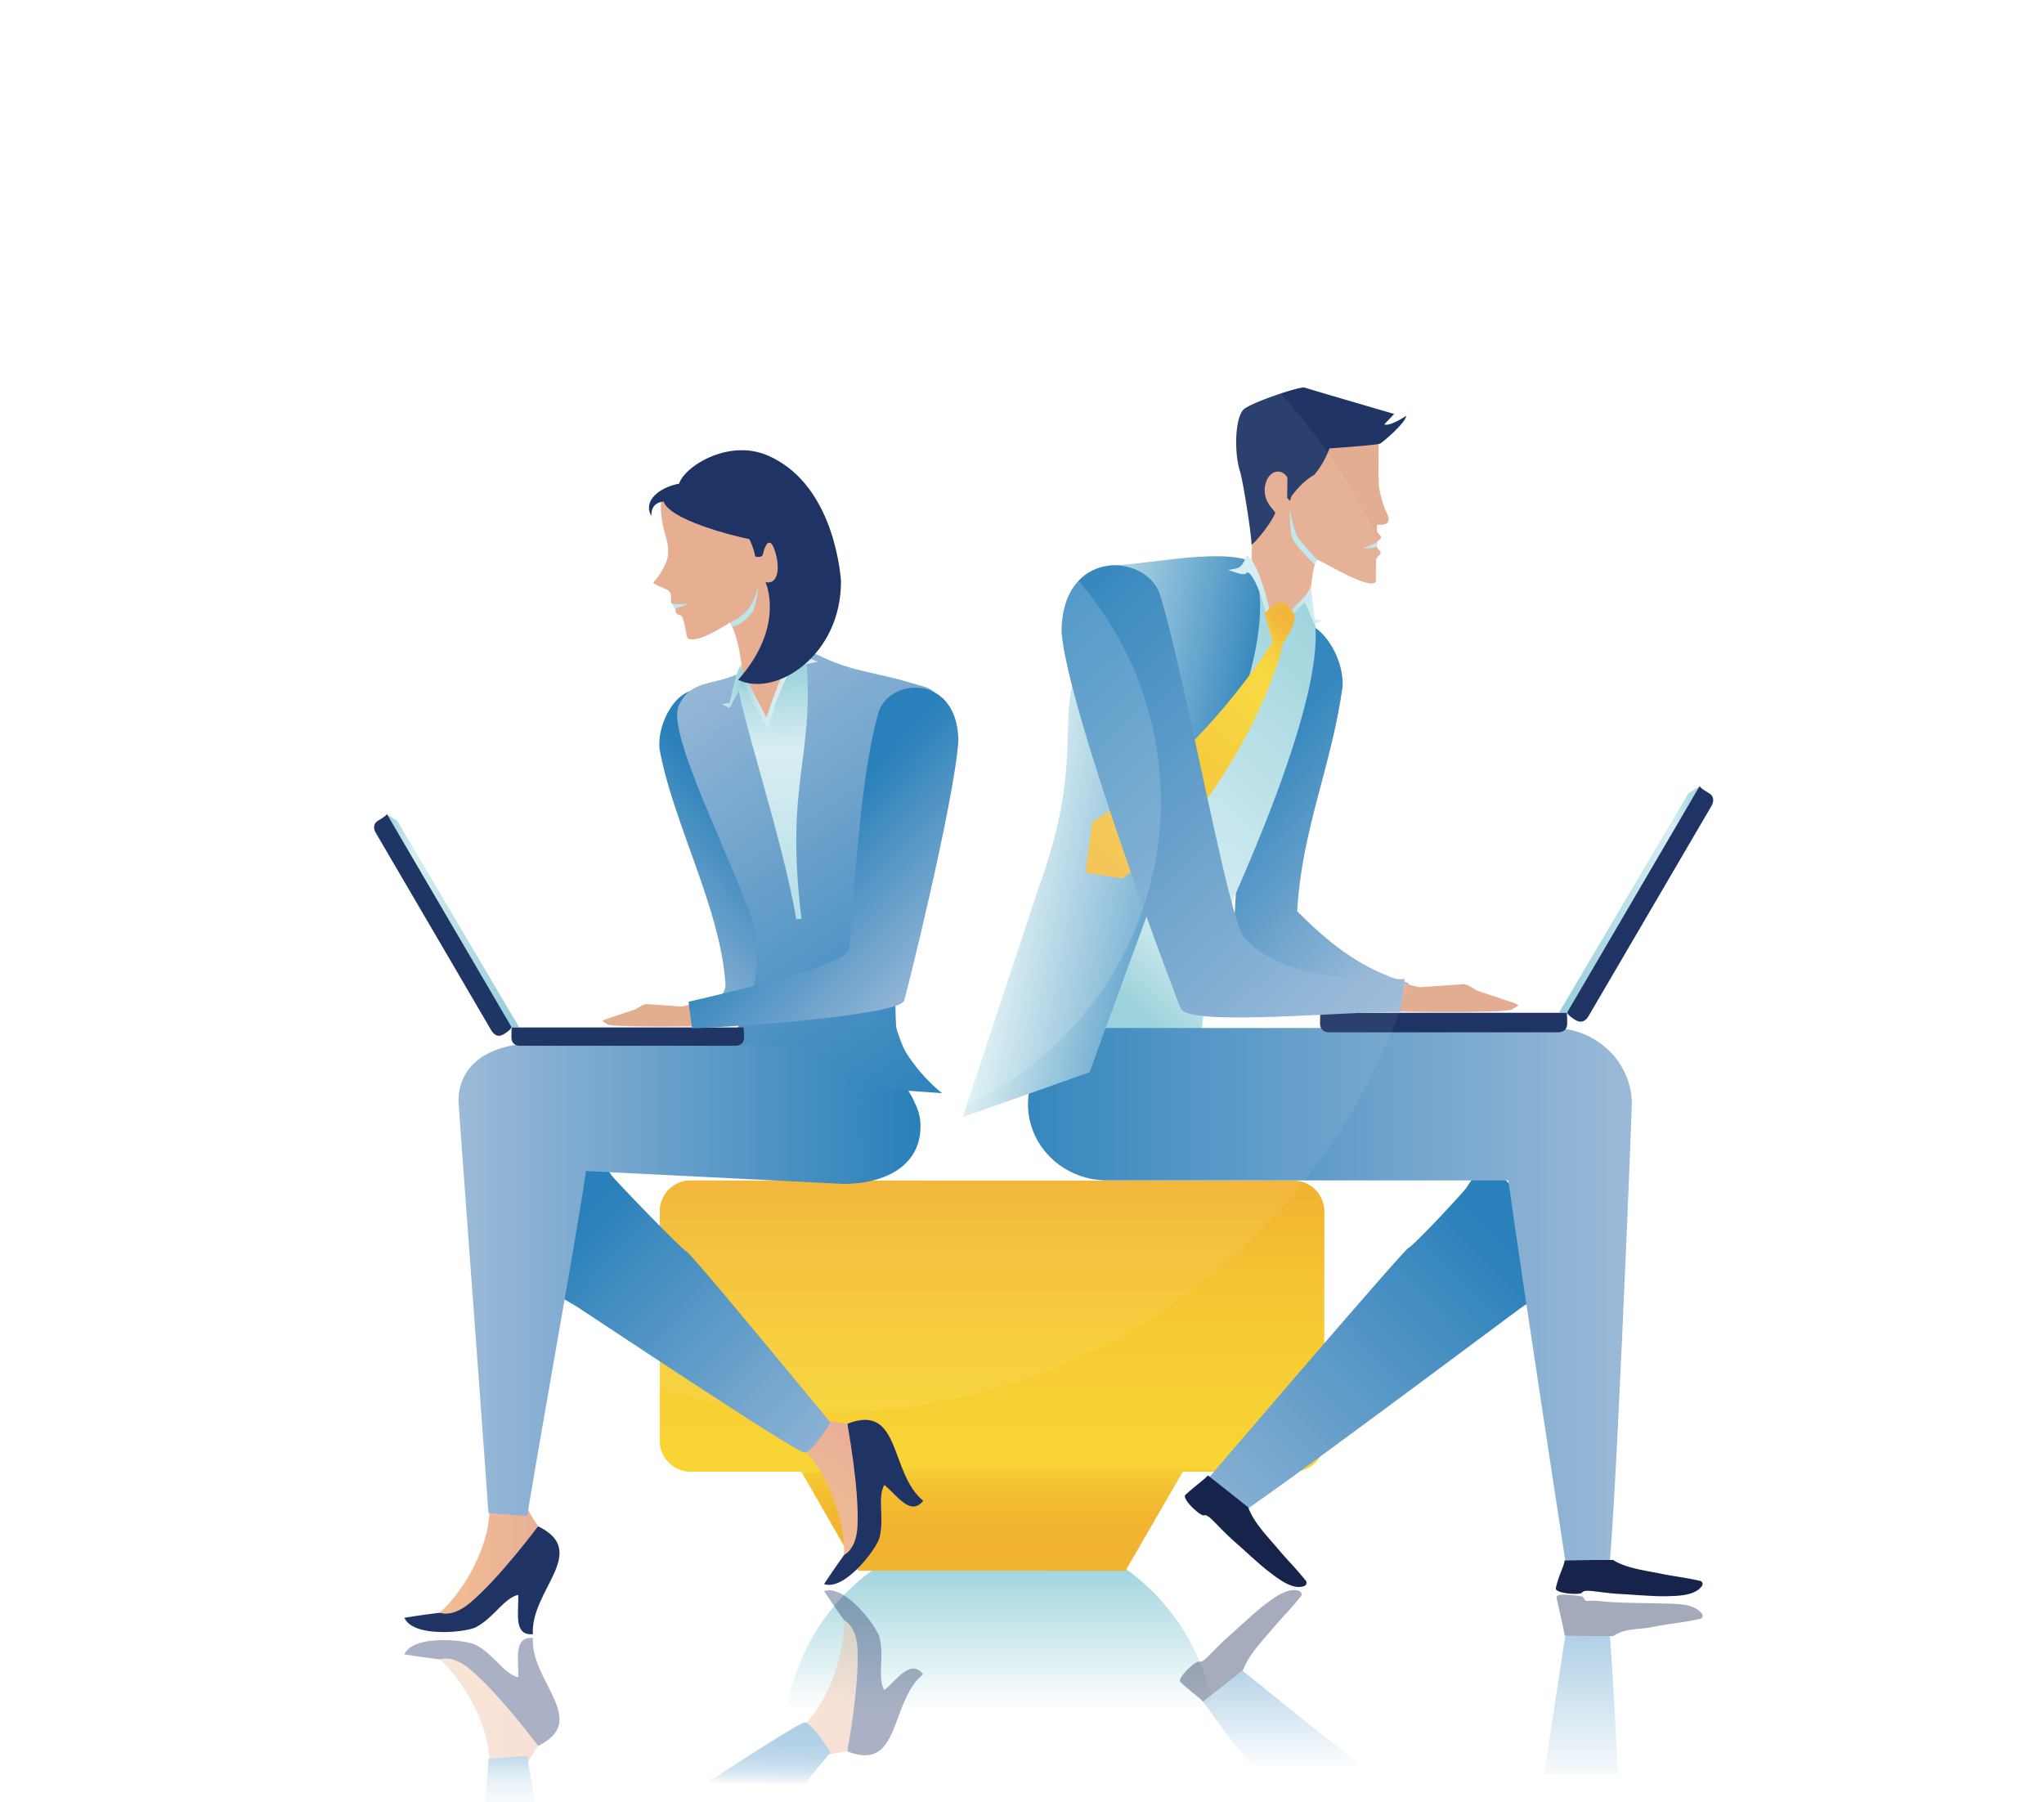 <svg xmlns="http://www.w3.org/2000/svg" fill="none" viewBox="0 0 397 350">
  <g filter="url(#a)">
    <g filter="url(#b)">
      <path fill="url(#c)" d="M236.05 327a42 42 0 0 0-83.64 0h83.64Z" style="mix-blend-mode:multiply"/>
      <path fill="url(#d)" d="M339.77 43.59c3.98-7.75 14.35-13.25 26.52-13.25s22.53 5.51 26.5 13.26l-53.02-.01Z"/>
      <path fill="url(#e)" d="M314.67 43.59c3.06-4.46 9.45-7.53 16.85-7.53 7.4 0 13.79 3.08 16.85 7.53h-33.7Z"/>
      <path fill="#fff" d="M91.38 5.23C92.95 2.18 97.03 0 101.84 0c4.8 0 8.88 2.18 10.45 5.23h-20.9ZM85.7 15.34c1.2-1.76 3.72-2.97 6.64-2.97 2.9 0 5.44 1.21 6.64 2.97H85.7Z"/>
      <path fill="url(#f)" d="m251.23 221.32-117.1-.03a5.96 5.96 0 0 0-5.96 5.93v44.66a5.96 5.96 0 0 0 5.97 5.93h21.49l11.07 19.25 51.9.03 11.13-19.24h21.49a5.95 5.95 0 0 0 5.95-5.95l.02-44.61a5.97 5.97 0 0 0-5.96-5.97Z"/>
      <path fill="url(#g)" d="M134.13 277.81h21.5l.24.44c5.35-.56 10.72-.83 16.1-.84h81.43a5.94 5.94 0 0 0 3.77-5.51l.02-44.61a5.96 5.96 0 0 0-5.95-5.97l-117.1-.03a5.96 5.96 0 0 0-5.97 5.93v44.66a5.96 5.96 0 0 0 5.97 5.93Z"/>
      <path fill="url(#h)" d="M216.95 51.2a20.7 20.7 0 1 1 0-41.41 20.7 20.7 0 0 1 0 41.4Zm0-37.27a16.56 16.56 0 1 0 .02 33.12 16.56 16.56 0 0 0-.02-33.12Z"/>
      <path fill="url(#i)" d="M164.2 51.2a20.7 20.7 0 1 1 0-41.42 20.7 20.7 0 0 1 0 41.41Zm0-37.27a16.56 16.56 0 1 0-.02 33.11 16.56 16.56 0 0 0 .02-33.11Z"/>
      <path fill="url(#j)" d="M190.6 51.2a20.7 20.7 0 1 1 0-41.42 20.7 20.7 0 0 1 0 41.41Zm0-37.27a16.56 16.56 0 1 0 0 33.12 16.56 16.56 0 0 0 0-33.12Z"/>
      <path fill="url(#k)" d="m254.43 32.18-20.47 185.66h5.2l20.74-188.1.34-3.02-24.76 1.18.24 5.18 18.71-.9Z"/>
      <path fill="url(#l)" d="M147.2 217.84 126.74 32.18l18.7.9.25-5.18-24.76-1.18L142 217.84h5.2Z"/>
      <path fill="url(#m)" d="M273.45 182.89c-9.64-2.82-15.82-8.22-21.5-13.9.87-15.8 6.66-28.1 8.81-43.58.55-7.78-8.69-19.81-14.83-6.77-4.85 12.61-6.68 61.36-6.53 61.43 12.2 4.02 14.59 5 32.36 8 1.19-3.13 2.22-5.03 1.7-5.18Z"/>
      <path fill="url(#n)" fill-rule="evenodd" d="M51.48 123c-4.89-5.01-12.98-8.28-22.13-8.28-11.64 0-21.54 5.27-25.35 12.7H94.61c-1.83-2.68-5.65-4.51-10.08-4.51-3.02 0-5.77.86-7.78 2.26-3.29-3.02-8.4-4.96-14.14-4.96-4.2 0-8.07 1.04-11.13 2.78Z" clip-rule="evenodd"/>
      <path fill="#E3AD91" d="M267.27 72.49c-6.19 2.95-9.7 2.6-16.16 3.41-.68.08-8.07 5.4-8.73 5.35l.94 9.67-.28 11.88 1.03 6.62 9.88 4.32s.82-13.5 2-13.02c1.17.49 11.43 6.69 11.29 3.9-.14-2.77 1.24-32.7.03-32.13Z"/>
      <path fill="#E3AD91" d="M262.5 80.75c-1.78 2.43-.94 4.7.47 7.14.71 1.14 1.3 2.36 1.77 3.62.47 1.41.8-.27 1.58-.47-.66.17-1.31.36-1.97.58-1.88.6-2.98 3.12-.18 2.2 1.57-.5 7.11 1.56 5.13-2.28-.66-1.28-1.7-4.88-1.5-6.27.29-1.88-3.25-2.82-1.92-4.66 1.41-1.92-2.64-.88-3.37.14"/>
      <path fill="#E3AD91" d="M267.1 101.65c0 .09-.34 2.95-.33 3.05-1.54-.6-2.79-3.76-4.46-4-.13-2.32-.28-4.64-.4-6.96 1.65.16 2.08-1.64 3.72-1.92-1.01-2.3 1.17 1.83 1.14 1.88-.4.54.94 1.85 1.35 2.4.4.53-.38.7-.78 1.37-.4.68.83 1.48.83 1.89 0 .4-1.2.94-1.07 2.29Z"/>
      <path fill="#1F3465" d="M245.72 86.33c.6-3.25 3.73-3.73 4.7-.75 0 0 .23 2.6.06 3.33 1.15-1.73 2.96-3.69 4.78-4.68a16.68 16.68 0 0 0 2.95-5.14s9.24-.62 9.85-.94c.62-.31 5.12-4.23 5.05-5.38 0 0-3.2 2.13-4.24 1.66l1.91-2.03s-16.63-4.85-17.4-5.13c-.79-.28-10.11 2.82-11.77 4.2-1.66 1.39-2.02 8.1-.76 12.12.65 2.08 2.4 13.56 2.2 14.12-.26.76 3.59-3.5 4.63-6.06.17-.37-2.55-2.07-1.96-5.32Z"/>
      <path fill="#1F3465" d="m250.56 89.32-.56-.64.07-4.86 2.41-2.12-1.92 7.62Z"/>
      <path fill="#BEE5EB" d="M267.5 97.25c-.87.52-1.8.9-2.77 1.14 0 0 .91.3 2.72-.17.03-.32.05-.64.04-.97ZM255.68 100.92c-.4.6-.37.68-.37.68s-3.83-3.67-4.33-5.13-.43-5.5-.43-5.5.66 4.3 1.72 5.69a75.37 75.37 0 0 0 3.56 4.05l-.15.2Z"/>
      <path fill="url(#o)" d="m253.34 107.94 1.13-1.45c-.54 2.97-4.61 5.4-7.33 7.57-.7-3.4-2.73-9.15-4.02-12.53-6.34 24.94-37.57 94.63-37.79 96.82l22.59 4.83c.11-.39 5.56-1.26 5.5-1.67-.34-2.02-1.4-14.8 6.2-35.05 18.2-41.25 17.58-54.8 13.72-58.53Z"/>
      <path fill="url(#p)" d="M284.8 222.72c8.27-14.17 19.08 23.52 20.38 16.99 0 0-8.57 5.64-9.06 5.82-.5.18-56.94 42.7-58.52 42.5-1.58-.19-5.08-6.37-5.08-6.37s40.1-46.93 41.08-47.32c.98-.38 10.82-10.97 11.2-11.62Z"/>
      <path fill="url(#q)" d="M316.95 206.46c0-8.18-6.88-14.8-15.37-14.8h-86.55c-8.47 0-15.37 6.63-15.37 14.8 0 8.17 6.88 14.8 15.37 14.8h77.93c2.23 16.47 11.53 76.88 11.53 76.88s6.69.72 7.8-.44c1.12-1.16 4.66-89.73 4.66-91.24Z"/>
      <path fill="url(#r)" d="m186.98 208.97 14.74-44.53c8.36-22.93 4.05-31.47 6.93-40.77 7.87-6.58 16-14.89 6.93-21.95 5.13.4 20.8-3.43 27.35-.7.63 1.61 9.12 13.58-16.84 59.67-5.62 15.31-14.47 39.57-14.47 39.57l-24.64 8.71Z"/>
      <path fill="#16244C" d="m303.9 295.09 5.83-.1h3.59c2.49 1.6 6.27 2.05 9.23 2.65 2.95.6 4.23.65 7.53 1.38a.64.64 0 0 1 .57.41.64.64 0 0 1-.16.69c-1.38 1.88-4.86 1.85-6.98 1.91-2.12.06-6.4-.31-8.5-.42-4.7-.23-7.12-1.12-7.74-.29-.4.56-5.32.16-5.09-.86.58-2.58 1.52-4.06 1.72-5.37Z"/>
      <g opacity=".39" style="mix-blend-mode:multiply">
        <path fill="url(#s)" d="M314.26 336.5c-.8-16.03-1.56-29-1.96-29.43-1.12-1.16-7.81-.44-7.81-.44s-2.11 13.72-4.57 29.87h14.34Z"/>
        <path fill="#16244C" d="m303.9 309.67 5.83.1h3.59c2.49-1.62 4.75-1.17 7.71-1.78 2.96-.6 5.73-.8 9.04-1.54a.63.63 0 0 0 .42-1.1c-1.39-1.87-4.87-1.85-6.99-1.9-2.11-.07-9.15-.1-12-.4-3.35-.36-3.08.1-3.63-.25-.22-.14-.3-.7-.6-.74-1.7-.23-5.17-.75-4.95.26.58 2.59 1.38 6.03 1.58 7.35Z"/>
      </g>
      <path fill="#16244C" d="m234.62 278.56 4.93 3.9 2.89 2.3c1.05 2.96 3.83 5.75 5.85 8.15 2.02 2.4 3 3.24 5.24 5.98a.7.7 0 0 1-.33 1.2c-2.22.73-5-1.51-6.73-2.82-1.74-1.3-4.97-4.35-6.6-5.77-3.65-3.21-5.05-5.5-6.04-5.18-.66.23-4.38-3.26-3.59-3.98 2-1.83 3.44-2.78 4.38-3.78Z"/>
      <g opacity=".38" style="mix-blend-mode:multiply">
        <path fill="url(#t)" d="M269.5 338.72c-15.33-11.36-32-25.79-32.87-25.69-1.59.2-5.08 6.37-5.08 6.37a226.54 226.54 0 0 0 14.66 19.3l23.3.02Z"/>
        <path fill="#16244C" d="m233.65 322.5 4.95-3.9c.03 0 2.86-2.27 2.88-2.3 1.06-2.96 3.84-5.75 5.86-8.15 2.02-2.4 3-3.24 5.24-5.98a.69.69 0 0 0 .2-.7.7.7 0 0 0-.53-.5c-2.22-.73-5 1.51-6.74 2.82-1.74 1.31-4.96 4.35-6.59 5.78-3.66 3.2-5.06 5.5-6.04 5.17-.67-.22-4.38 3.27-3.6 3.98 2 1.84 3.44 2.78 4.37 3.79Z"/>
      </g>
      <path fill="url(#u)" d="m255.33 112.21-.58-5.17-.2-1.11c-.3.73-.7 1.4-1.2 2l-6 5.96s-2.29-12.39-5.22-14.08c0 0-.6 2.19-1.81 2.53-1.2.35-2.27.35-1.53.47.74.13 2.82 1.2 3.37.44.55-.76 3.48 3.9 4.55 12.6l6.72-6.87 1.81 4.16 1.64-.56-1.55-.37Z"/>
      <path fill="url(#v)" d="M251.2 111.01s-1.26-2.03-2.4-2.03c-1.13 0-3.16 2.12-3.16 2.12l1.54 5.56s-8.75 14.27-22.7 26.14a94.73 94.73 0 0 1-12.32 8.82l-1.37 9.85 7.18 1.15s10.94-7.92 15.65-14.31c11.93-16.2 15.59-30.72 15.43-30.91-.23-.29 3.4-4.64 2.13-6.4"/>
      <path fill="url(#w)" fill-rule="evenodd" d="M329.9 144.97c-.2-.12-1.71 1.09-1.93 1.03l-25.18 42.68h3.42c.35-.5.67-1 .97-1.54l23.21-39.68c.53-.9.56-1.88-.48-2.5Z" clip-rule="evenodd"/>
      <path fill="#1F3465" fill-rule="evenodd" d="M256.48 188.71c-.06.22-.1 1.82-.1 2.06 0 1.25.84 1.73 1.85 1.73h44.33c1.02 0 1.84-.47 1.84-1.73 0-.24-.03-1.84-.08-2.06h-47.84ZM304.38 188.66c.1.54 1.48 1.39 1.69 1.5 1.07.63 1.93.12 2.47-.81l23.85-40.77c.54-.94.57-1.93-.5-2.56-.2-.12-1.62-.9-1.77-1.35l-25.74 43.99Z" clip-rule="evenodd"/>
      <path fill="#E3AD91" d="m293.78 188 1.18-.76-.73-.38-7.42-2.48s-2.14-1.56-3.04-1.19l-8.06.55s-3.05-.67-4.71-1.24c-.04 0-.29-.12-.63 1.37l-.5 4.57s22.78.47 23.9-.43Z"/>
      <path fill="url(#x)" d="M272.84 182.16c-8.05.1-23.48.3-31.15-7.97-3.06-3.3-11.36-50.38-16.44-66.9-3.07-8.05-19-8.57-19.07 7.38 1.02 14.9 23 73.3 23.19 73.3 2.08 3.46 32.6.36 42.63.6l.84-6.41Z"/>
      <g fill="#fff" opacity=".2" style="mix-blend-mode:screen">
        <path d="M279.06 147.55c0 65.54-53.13 118.69-118.67 118.69-65.54 0-118.7-53.15-118.7-118.7C41.69 82 94.83 28.89 160.37 28.89c65.55 0 118.7 53.13 118.7 118.67Z" opacity=".3"/>
        <path d="M225.46 147.55a65.08 65.08 0 1 1-130.17 0 65.08 65.08 0 0 1 130.17 0Z"/>
      </g>
      <path fill="url(#y)" d="m141.97 189.85-3.63-3.35c2.77-1.56 2.7-2.53 2.43-4.85-1.33-14.02-10.2-30.45-12.66-44.14-.77-6.9 7.02-17.92 12.95-6.54 4.76 11.03 8.12 54.32 8 54.4a28 28 0 0 1-7.09 4.48Z"/>
      <path fill="#E6AF92" d="M136.43 109.2c0-.21-.05-.4-.08-.6.22-1.44.13-2.91-.28-4.32-.68-2.35-1.5-4.7-2.03-7.08-.47-2.06-2.55-3.96-4.35-4.84-.25-.12-.5-.22-.75-.32a23.5 23.5 0 0 1 2.35-4.18c.94-.47 9.56-3.43 13.67.5-.14 1.27-.08 2.55.16 3.8.74 3.83 4.8-1.31 5.63 2.5.4 1.88 2.93 1.2 3.32 3.12.2.94-4.55 8.74-3.38 11.5-.11-.58 4.05 5.34 4.1 5.6.54 3.12-3.2 13.95-2.82 17.16-1.88 3.17-5.85-.09-6.02-.53-.25-.64-1.96.6-1.72-5.8.23-6.17-2.1-15.3-4.01-13.18-1.9 2.11-4.33.84-5.9.47 2.06-1.76 2.33-.97 2.1-3.8Z"/>
      <path fill="#E6AF92" d="M129.32 101.34c.64-1.45.59-2.97 0-5.1-.33-1.15-1.35-4.84-.82-7.08 6.46-2.26 7.3-.55 9.65 4.74 1.23 2.8 5.79 17.56 5.64 17.69-.37.16-7.82 5.67-10.2 4.41-.32-.17-.6-4.3-1.48-4.5-.87-.18-.96-.66-.9-1.33.07-.67.23-.54-.44-.74-.68-.2-.34-.77-.47-1.89-.14-1.11-1.55-1.26-2.86-1.97-1.3-.7 0-.02 1.88-4.23Z"/>
      <path fill="#BEE5EB" d="M130.56 109.25c1.01.14 2.04.13 3.05-.04 0 0-.74.65-2.63.94-.16-.29-.3-.6-.42-.9ZM141.83 113.13c.37.54.34.6.34.6s2.02-.2 3.95-2.9c.72-1 1.24-5 1.24-5s-.99 3.23-1.93 4.36a8.9 8.9 0 0 1-3.74 2.75l.14.19Z"/>
      <path fill="#203365" fill-rule="evenodd" d="M133.85 85.74c7.87-8.03 16.22.94 19.91 9.33-.3.65-.5 1.34-.61 2.05-.22 1.94-22.95-3.1-24.25-7.72-1.64.2-2.44 1.14-2.4 2.82-1.97-3.54 2.9-6.43 7.35-6.48Z" clip-rule="evenodd"/>
      <path fill="url(#z)" d="m175.07 202.88-35.8-6.26c10.76-10.6 7.52-24.36 6.14-27.96-5.75-14.87-15.76-34.75-13.59-39.57 2.25-4.98 6.43-3.97 11.2-6.06.14 3.29 4.09 7.48 6.7 10.23 1.34-3.73 3.64-12.56 5.52-15.92 9.88 5.5 12.7 4.58 21.92 7.36 5.52 1.67 8.4.08 1.94 29.17-5.16 24.07-6.42 27.51-4.03 49.01Z"/>
      <path fill="url(#A)" d="m155.69 170.45-1.05.11c-2.3-14.67-11.44-41.62-11.6-47.33l.38.11c1.21 3.2 1.72 4.28 5.71 9.88 2.78-9.16 5.34-11.98 7.25-15.44 2.31 21.14-4.12 25.38-.7 52.67Z"/>
      <path fill="url(#B)" d="m141.7 128.54 1.33-5.5.83-1.95c.15.8.42 1.58.81 2.3.55.88 4.2 8 4.2 8s4.04-13.06 7.06-14.51c0 0 .22 2.44 1.3 2.97 1.07.53 2.05.67 1.35.72-.71.05-2.83.94-3.21.03-.39-.91-3.84 3.76-6.17 13.02l-5.22-8.3-2.32 4.23-1.45-.81 1.5-.2Z"/>
      <path fill="#203365" d="M149.12 80.47c12.02 5.2 13.92 20.8 14.22 24.27.14 14.7-12.86 22.79-19.96 19.3 9.27-10.48 5.3-18.97 5.3-18.97 2.81.57 2.81-3.63 1.64-6.59-1.18-2.96-2.08.9-2.08.9-.07 1.18-1.56.7-1.56.7-.39-2.46-2.62-7.56-6.85-9.04-3.18-1.12.4-1.74-1.77-3.77-2.17-2.02-6.2-1.16-6.2-1.16.76-3.31 9.51-9 17.26-5.64Z"/>
      <path fill="#203365" fill-rule="evenodd" d="M103.5 309.41c-3.92.29-2.67-4.37-2.86-7.66-2.85.74-4.65 4.4-8.2 6.3-2.04 1.03-12.22 2.06-13.9-1.84 7.07-1.15 8.39-.92 9.54-1.72 7.73-3.36 10.99-10.51 16.43-16.05 10.16 4.93-1.52 12.46-1.01 20.97Z" clip-rule="evenodd"/>
      <path fill="url(#C)" d="M87.29 303.35c5.58-6.43 8.24-14.46 7.72-19.3h7.13c0 .94 2.39 4.37 2.39 4.37s-7.57 10.17-13.27 14.93c-3.7 3.07-6 1.8-6 1.8s.45-.01 2.03-1.8Z"/>
      <path fill="#203365" fill-rule="evenodd" d="M179.3 283.5c-2.43 3.06-5.01-1-7.55-3.1-1.41 2.6.08 6.41-.94 10.3-.62 2.2-6.76 10.35-10.76 8.97 3.94-5.97 5-6.79 5.2-8.18 2.77-7.95-.28-15.2-.66-22.96 10.48-4.12 8.13 9.58 14.72 14.96Z" clip-rule="evenodd"/>
      <path fill="url(#D)" d="M163.85 291.3c-.94-8.47-5.03-15.85-8.94-18.74l4.83-5.23c.7.67 4.83 1.2 4.83 1.2s2.35 12.47 1.98 19.88c-.24 4.8-2.74 5.65-2.74 5.65s.3-.37.04-2.76Z"/>
      <path fill="url(#E)" d="M118.78 220.29c-8.08-13.02-14.93 25.75-16.2 19.76 0 0 8.36 5.18 8.84 5.35.47.18 43.35 28.93 44.91 28.75 1.56-.18 4.96-5.85 4.96-5.85s-26.95-32.8-27.91-33.19c-.96-.38-14.24-14.23-14.6-14.82Z"/>
      <path fill="url(#F)" d="M177.62 206.13c-1-2.88-6.39-8.9-6.43-11.02l-67.14-.47c-8.27 0-14.99 3.67-14.99 11.19 0 1.14 4.4 59.76 5.81 80.06l7.53.55c2.57-15.84 9.75-55.39 11.42-67l49.96 2.5c8.28 0 15-3.61 15-11.12a9.52 9.52 0 0 0-1.16-4.7Z"/>
      <path fill="url(#G)" fill-rule="evenodd" d="M75.32 150.38c.18-.1 1.62 1.03 1.81.98l23.7 40.17h-3.2a15.8 15.8 0 0 1-.93-1.45l-21.84-37.34c-.48-.87-.52-1.78.46-2.36Z" clip-rule="evenodd"/>
      <path fill="#1E3565" fill-rule="evenodd" d="M144.43 191.56c.05.2.08 1.7.08 1.94 0 1.17-.77 1.62-1.73 1.62h-41.72c-.94 0-1.73-.47-1.73-1.63 0-.22 0-1.74.08-1.93h45.02ZM99.35 191.5c-.1.52-1.39 1.3-1.59 1.42-1.01.58-1.81.1-2.33-.78L73 153.78c-.51-.88-.54-1.82.47-2.41.2-.12 1.51-.86 1.67-1.27l24.22 41.4Z" clip-rule="evenodd"/>
      <path fill="#E3AD90" d="m117.9 190.92-.94-.62.59-.3 5.98-2s1.72-1.26 2.45-.95l6.5.44s2.46-.54 3.8-1c.03 0 .22-.1.5 1.1l.4 3.7s-18.37.37-19.28-.37Z"/>
      <path fill="url(#H)" d="M133.73 186.56c21.57-4.93 30.86-8.23 31.18-10.18.61-3.57 1.76-33.07 5.85-46.39 2.48-6.48 15.32-6.9 15.38 5.96-.83 12-10.42 50.49-10.57 50.5-1.67 2.78-33.08 5.07-41.16 5.27l-.68-5.16Z"/>
      <path fill="url(#I)" d="m164.75 203 18.23 1.33a32.7 32.7 0 0 1-6.92-7.78c-1.52-2.46-2.8-7.94-2.8-7.94l-19.22 4.48 10.71 9.9Z"/>
      <g opacity=".38" style="mix-blend-mode:multiply">
        <path fill="#203365" fill-rule="evenodd" d="M179.3 317.18c-2.43-3.07-5.01 1-7.55 3.1-1.41-2.6.08-6.42-.94-10.31-.62-2.2-6.76-10.35-10.76-8.94 3.94 5.97 5 6.78 5.2 8.17 2.77 7.96-.28 15.21-.66 22.97 10.48 4.1 8.13-9.62 14.72-15Z" clip-rule="evenodd"/>
        <path fill="url(#J)" d="M163.85 309.37c-.94 8.47-5.03 15.86-8.94 18.75l4.83 5.22c.7-.66 4.83-1.2 4.83-1.2s2.35-12.46 1.98-19.87c-.24-4.8-2.74-5.64-2.74-5.64s.3.36.04 2.74Z"/>
        <path fill="url(#K)" d="M153.36 342c4.48-5.42 7.93-9.63 7.93-9.63s-3.4-5.64-4.96-5.84c-.82-.1-13.17 7.89-24.72 15.46h21.75Z"/>
      </g>
      <g opacity=".38" style="mix-blend-mode:multiply">
        <path fill="#203365" fill-rule="evenodd" d="M103.5 310.12c-3.92-.29-2.67 4.37-2.86 7.66-2.85-.74-4.65-4.4-8.2-6.29-2.04-1.04-12.22-2.06-13.9 1.84 7.07 1.14 8.39.91 9.54 1.71 7.73 3.36 10.99 10.51 16.43 16.05 10.16-4.93-1.52-12.48-1.01-20.97Z" clip-rule="evenodd"/>
        <path fill="url(#L)" d="M87.29 316.2c5.58 6.4 8.24 14.44 7.72 19.28h7.13c0-.97 2.39-4.36 2.39-4.36s-7.57-10.18-13.27-14.93c-3.7-3.08-6-1.81-6-1.81s.45 0 2.03 1.81Z"/>
        <path fill="url(#M)" d="M103.9 342a853.1 853.1 0 0 1-1.5-8.95l-7.52.55-.6 8.37 9.63.02Z"/>
      </g>
    </g>
  </g>
  <defs>
    <linearGradient id="c" x1="194.23" x2="194.23" y1="293.14" y2="344.02" gradientUnits="userSpaceOnUse">
      <stop stop-color="#96CFD9"/>
      <stop offset=".61" stop-color="#fff"/>
    </linearGradient>
    <linearGradient id="d" x1="366.28" x2="366.28" y1="30.34" y2="43.6" gradientUnits="userSpaceOnUse">
      <stop stop-color="#fff"/>
      <stop offset="1" stop-color="#fff" stop-opacity="0"/>
    </linearGradient>
    <linearGradient id="e" x1="331.52" x2="331.52" y1="36.06" y2="43.59" gradientUnits="userSpaceOnUse">
      <stop stop-color="#fff"/>
      <stop offset="1" stop-color="#fff" stop-opacity="0"/>
    </linearGradient>
    <linearGradient id="f" x1="192.67" x2="192.67" y1="222.47" y2="298.8" gradientUnits="userSpaceOnUse">
      <stop stop-color="#F1B330"/>
      <stop offset=".04" stop-color="#F2B731"/>
      <stop offset=".24" stop-color="#F6CA33"/>
      <stop offset=".45" stop-color="#F8D435"/>
      <stop offset=".68" stop-color="#F9D835"/>
      <stop offset=".72" stop-color="#F6CC33"/>
      <stop offset=".78" stop-color="#F3BE31"/>
      <stop offset=".86" stop-color="#F2B530"/>
      <stop offset="1" stop-color="#F1B330"/>
    </linearGradient>
    <linearGradient id="g" x1="192.67" x2="192.67" y1="222.47" y2="298.8" gradientUnits="userSpaceOnUse">
      <stop stop-color="#F1B330"/>
      <stop offset=".06" stop-color="#F2B731"/>
      <stop offset=".35" stop-color="#F6CA33"/>
      <stop offset=".66" stop-color="#F8D435"/>
      <stop offset="1" stop-color="#F9D835"/>
    </linearGradient>
    <linearGradient id="h" x1="216.95" x2="216.95" y1="9.78" y2="51.19" gradientUnits="userSpaceOnUse">
      <stop stop-color="#fff"/>
      <stop offset="1" stop-color="#fff" stop-opacity="0"/>
    </linearGradient>
    <linearGradient id="i" x1="164.2" x2="164.2" y1="9.78" y2="51.19" gradientUnits="userSpaceOnUse">
      <stop stop-color="#fff"/>
      <stop offset="1" stop-color="#fff" stop-opacity="0"/>
    </linearGradient>
    <linearGradient id="j" x1="190.6" x2="190.6" y1="9.78" y2="51.19" gradientUnits="userSpaceOnUse">
      <stop stop-color="#fff"/>
      <stop offset="1" stop-color="#fff" stop-opacity="0"/>
    </linearGradient>
    <linearGradient id="k" x1="247.1" x2="247.1" y1="26.72" y2="217.84" gradientUnits="userSpaceOnUse">
      <stop stop-color="#fff"/>
      <stop offset="1" stop-color="#fff" stop-opacity="0"/>
    </linearGradient>
    <linearGradient id="l" x1="134.07" x2="134.07" y1="26.72" y2="217.84" gradientUnits="userSpaceOnUse">
      <stop stop-color="#fff"/>
      <stop offset="1" stop-color="#fff" stop-opacity="0"/>
    </linearGradient>
    <linearGradient id="m" x1="243.48" x2="279.69" y1="141" y2="173.25" gradientUnits="userSpaceOnUse">
      <stop stop-color="#2980BA"/>
      <stop offset="1" stop-color="#9CBAD8"/>
    </linearGradient>
    <linearGradient id="n" x1="49.3" x2="49.3" y1="92.5" y2="127" gradientUnits="userSpaceOnUse">
      <stop stop-color="#fff"/>
      <stop offset="1" stop-color="#fff" stop-opacity="0"/>
    </linearGradient>
    <linearGradient id="o" x1="269.61" x2="211.55" y1="118.5" y2="179.78" gradientUnits="userSpaceOnUse">
      <stop stop-color="#96CFD9"/>
      <stop offset=".78" stop-color="#D6EEF3"/>
      <stop offset="1" stop-color="#96CFD9"/>
    </linearGradient>
    <linearGradient id="p" x1="292.83" x2="227.85" y1="233.29" y2="297.63" gradientUnits="userSpaceOnUse">
      <stop stop-color="#2980BA"/>
      <stop offset="1" stop-color="#9CBAD8"/>
    </linearGradient>
    <linearGradient id="q" x1="199.66" x2="316.95" y1="245.01" y2="245.01" gradientUnits="userSpaceOnUse">
      <stop stop-color="#2980BA"/>
      <stop offset="1" stop-color="#9CBAD8"/>
    </linearGradient>
    <linearGradient id="r" x1="237.32" x2="198.41" y1="157.05" y2="149.9" gradientUnits="userSpaceOnUse">
      <stop stop-color="#2980BA"/>
      <stop offset="1" stop-color="#D7EEF1"/>
    </linearGradient>
    <linearGradient id="s" x1="307.1" x2="307.1" y1="307.98" y2="368.39" gradientUnits="userSpaceOnUse">
      <stop stop-color="#2980BA"/>
      <stop offset=".53" stop-color="#fff"/>
    </linearGradient>
    <linearGradient id="t" x1="250.53" x2="250.53" y1="314.4" y2="347.77" gradientUnits="userSpaceOnUse">
      <stop stop-color="#2980BA"/>
      <stop offset=".64" stop-color="#fff"/>
    </linearGradient>
    <linearGradient id="u" x1="237.85" x2="257.33" y1="106.68" y2="110.22" gradientUnits="userSpaceOnUse">
      <stop stop-color="#D6EEF3"/>
      <stop offset=".28" stop-color="#D4EDF2"/>
      <stop offset=".38" stop-color="#CDEAEF"/>
      <stop offset=".46" stop-color="#C1E4EB"/>
      <stop offset=".52" stop-color="#B0DCE4"/>
      <stop offset=".57" stop-color="#9AD1DB"/>
      <stop offset=".58" stop-color="#96CFD9"/>
      <stop offset=".59" stop-color="#98D0DA"/>
      <stop offset=".69" stop-color="#B3DDE5"/>
      <stop offset=".79" stop-color="#C7E7ED"/>
      <stop offset=".89" stop-color="#D2ECF1"/>
      <stop offset="1" stop-color="#D6EEF3"/>
    </linearGradient>
    <linearGradient id="v" x1="253.14" x2="205.62" y1="117.09" y2="162.78" gradientUnits="userSpaceOnUse">
      <stop stop-color="#F0B22E"/>
      <stop offset=".01" stop-color="#F1B52F"/>
      <stop offset=".06" stop-color="#F4C833"/>
      <stop offset=".11" stop-color="#F5D235"/>
      <stop offset=".17" stop-color="#F6D636"/>
      <stop offset="1" stop-color="#F0B22E"/>
    </linearGradient>
    <linearGradient id="w" x1="302.65" x2="330.75" y1="166.82" y2="166.82" gradientUnits="userSpaceOnUse">
      <stop stop-color="#96CFD9"/>
      <stop offset=".78" stop-color="#D6EEF3"/>
      <stop offset="1" stop-color="#96CFD9"/>
    </linearGradient>
    <linearGradient id="x" x1="197.52" x2="270.4" y1="116.25" y2="191.88" gradientUnits="userSpaceOnUse">
      <stop stop-color="#2980BA"/>
      <stop offset="1" stop-color="#9CBAD8"/>
    </linearGradient>
    <linearGradient id="y" x1="147.47" x2="121.8" y1="151.77" y2="176.51" gradientUnits="userSpaceOnUse">
      <stop stop-color="#2980BA"/>
      <stop offset="1" stop-color="#9AB8D7"/>
    </linearGradient>
    <linearGradient id="z" x1="187.99" x2="132.03" y1="202.66" y2="121.19" gradientUnits="userSpaceOnUse">
      <stop stop-color="#2980BA"/>
      <stop offset="1" stop-color="#9CBAD8"/>
    </linearGradient>
    <linearGradient id="A" x1="151.74" x2="149.37" y1="200.28" y2="120.16" gradientUnits="userSpaceOnUse">
      <stop stop-color="#96D0DA"/>
      <stop offset=".78" stop-color="#D8EEF3"/>
      <stop offset="1" stop-color="#96D0DA"/>
    </linearGradient>
    <linearGradient id="B" x1="155.25" x2="136.46" y1="126.51" y2="126.7" gradientUnits="userSpaceOnUse">
      <stop stop-color="#D8EEF3"/>
      <stop offset=".28" stop-color="#D6EDF2"/>
      <stop offset=".38" stop-color="#CFEAF0"/>
      <stop offset=".46" stop-color="#C3E5EB"/>
      <stop offset=".52" stop-color="#B2DDE5"/>
      <stop offset=".57" stop-color="#9CD3DC"/>
      <stop offset=".58" stop-color="#96D0DA"/>
      <stop offset=".59" stop-color="#9AD2DC"/>
      <stop offset=".69" stop-color="#B5DEE6"/>
      <stop offset=".79" stop-color="#C9E7ED"/>
      <stop offset=".89" stop-color="#D4ECF2"/>
      <stop offset="1" stop-color="#D8EEF3"/>
    </linearGradient>
    <linearGradient id="C" x1="104.51" x2="77.83" y1="294.76" y2="294.76" gradientUnits="userSpaceOnUse">
      <stop stop-color="#E9B096"/>
      <stop offset=".81" stop-color="#F2BF93"/>
    </linearGradient>
    <linearGradient id="D" x1="169.24" x2="151.09" y1="275.99" y2="295.74" gradientUnits="userSpaceOnUse">
      <stop stop-color="#E9B096"/>
      <stop offset=".81" stop-color="#F2BF93"/>
    </linearGradient>
    <linearGradient id="E" x1="110.9" x2="163.69" y1="230.36" y2="282.64" gradientUnits="userSpaceOnUse">
      <stop stop-color="#2980BA"/>
      <stop offset="1" stop-color="#9CBAD8"/>
    </linearGradient>
    <linearGradient id="F" x1="178.75" x2="89.06" y1="240.56" y2="240.56" gradientUnits="userSpaceOnUse">
      <stop stop-color="#2980BA"/>
      <stop offset="1" stop-color="#9CBAD8"/>
    </linearGradient>
    <linearGradient id="G" x1="100.98" x2="74.53" y1="170.95" y2="170.95" gradientUnits="userSpaceOnUse">
      <stop stop-color="#94CDD8"/>
      <stop offset=".78" stop-color="#D7EEF1"/>
      <stop offset="1" stop-color="#94CDD8"/>
    </linearGradient>
    <linearGradient id="H" x1="155.02" x2="183.31" y1="156.02" y2="183.71" gradientUnits="userSpaceOnUse">
      <stop stop-color="#2980BA"/>
      <stop offset="1" stop-color="#9CBAD8"/>
    </linearGradient>
    <linearGradient id="I" x1="179.04" x2="111.6" y1="214.22" y2="116.06" gradientUnits="userSpaceOnUse">
      <stop stop-color="#2980BA"/>
      <stop offset="1" stop-color="#9CBAD8"/>
    </linearGradient>
    <linearGradient id="J" x1="168.88" x2="150.74" y1="325.71" y2="305.96" gradientUnits="userSpaceOnUse">
      <stop stop-color="#E9B096"/>
      <stop offset=".81" stop-color="#F2BF93"/>
    </linearGradient>
    <linearGradient id="K" x1="146.42" x2="146.78" y1="338.71" y2="318.9" gradientUnits="userSpaceOnUse">
      <stop stop-color="#fff"/>
      <stop offset=".02" stop-color="#EFF5FA"/>
      <stop offset=".06" stop-color="#C6DDED"/>
      <stop offset=".11" stop-color="#A0C7E0"/>
      <stop offset=".17" stop-color="#80B3D6"/>
      <stop offset=".23" stop-color="#64A3CD"/>
      <stop offset=".3" stop-color="#4E96C6"/>
      <stop offset=".38" stop-color="#3D8CC1"/>
      <stop offset=".47" stop-color="#3285BD"/>
      <stop offset=".61" stop-color="#2B81BB"/>
      <stop offset="1" stop-color="#2980BA"/>
    </linearGradient>
    <linearGradient id="L" x1="104.51" x2="77.83" y1="324.78" y2="324.78" gradientUnits="userSpaceOnUse">
      <stop stop-color="#E9B096"/>
      <stop offset=".81" stop-color="#F2BF93"/>
    </linearGradient>
    <linearGradient id="M" x1="99.09" x2="99.09" y1="331.41" y2="383.68" gradientUnits="userSpaceOnUse">
      <stop stop-color="#2980BA"/>
      <stop offset=".02" stop-color="#4490C3"/>
      <stop offset=".05" stop-color="#70AAD1"/>
      <stop offset=".08" stop-color="#96C1DD"/>
      <stop offset=".11" stop-color="#B7D4E8"/>
      <stop offset=".15" stop-color="#D1E4F0"/>
      <stop offset=".19" stop-color="#E6F0F7"/>
      <stop offset=".24" stop-color="#F4F8FB"/>
      <stop offset=".29" stop-color="#FCFDFE"/>
      <stop offset=".38" stop-color="#fff"/>
    </linearGradient>
    <filter id="a" width="396.79" height="349.99" x="0" y="0" color-interpolation-filters="sRGB" filterUnits="userSpaceOnUse">
      <feFlood flood-opacity="0" result="BackgroundImageFix"/>
      <feColorMatrix in="SourceAlpha" result="hardAlpha" values="0 0 0 0 0 0 0 0 0 0 0 0 0 0 0 0 0 0 127 0"/>
      <feOffset dy="4"/>
      <feGaussianBlur stdDeviation="2"/>
      <feComposite in2="hardAlpha" operator="out"/>
      <feColorMatrix values="0 0 0 0 0 0 0 0 0 0 0 0 0 0 0 0 0 0 0.25 0"/>
      <feBlend in2="BackgroundImageFix" result="effect1_dropShadow_26_1824"/>
      <feBlend in="SourceGraphic" in2="effect1_dropShadow_26_1824" result="shape"/>
    </filter>
    <filter id="b" width="396.79" height="349.99" x="0" y="0" color-interpolation-filters="sRGB" filterUnits="userSpaceOnUse">
      <feFlood flood-opacity="0" result="BackgroundImageFix"/>
      <feColorMatrix in="SourceAlpha" result="hardAlpha" values="0 0 0 0 0 0 0 0 0 0 0 0 0 0 0 0 0 0 127 0"/>
      <feOffset dy="4"/>
      <feGaussianBlur stdDeviation="2"/>
      <feComposite in2="hardAlpha" operator="out"/>
      <feColorMatrix values="0 0 0 0 0 0 0 0 0 0 0 0 0 0 0 0 0 0 0.25 0"/>
      <feBlend in2="BackgroundImageFix" result="effect1_dropShadow_26_1824"/>
      <feBlend in="SourceGraphic" in2="effect1_dropShadow_26_1824" result="shape"/>
    </filter>
  </defs>
</svg>